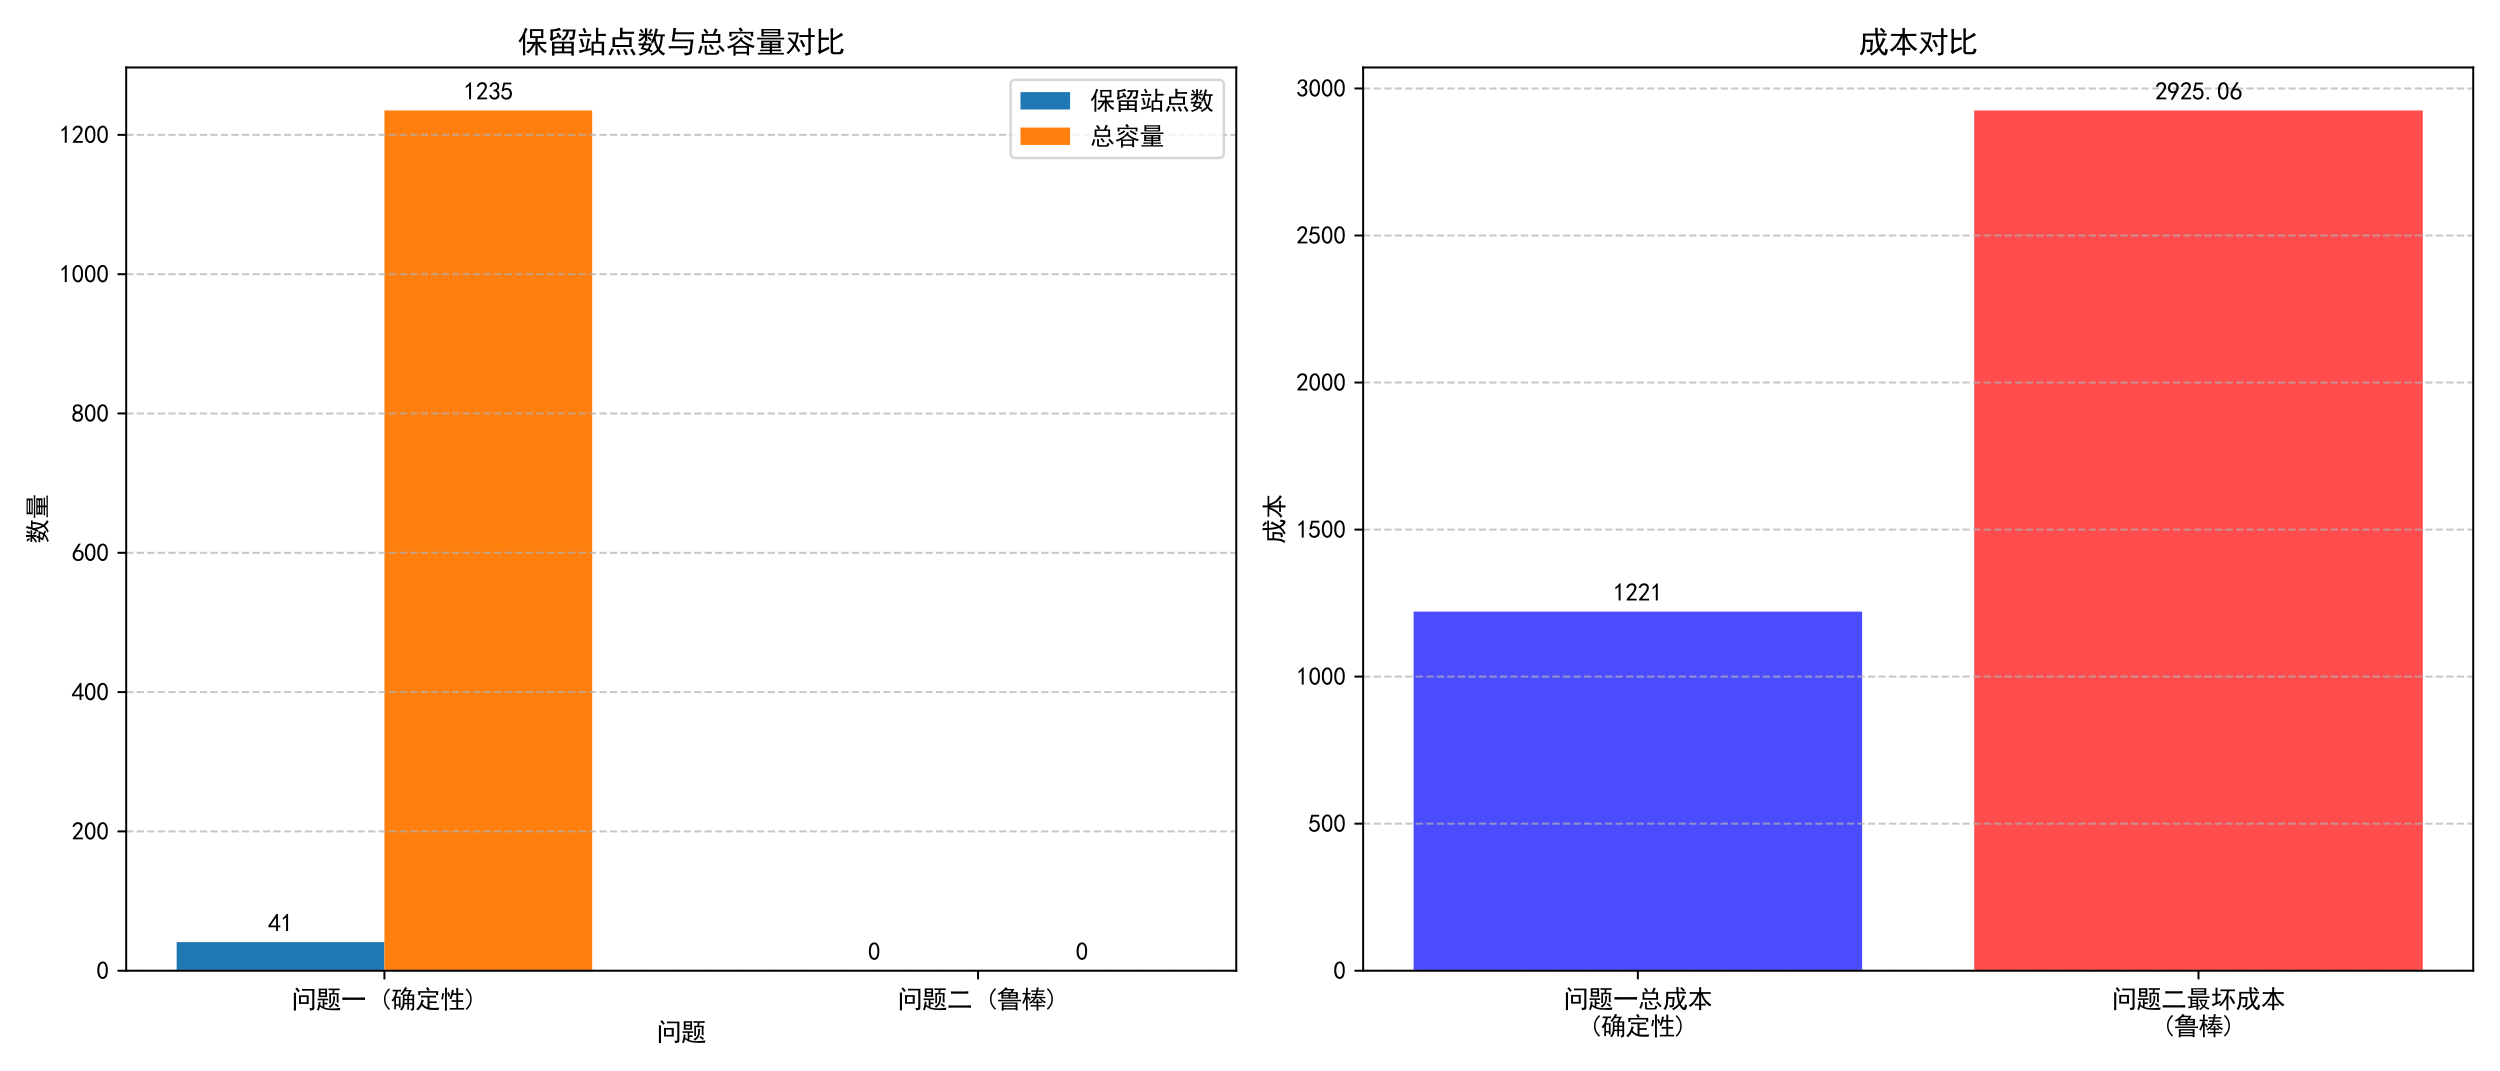 <?xml version="1.0" encoding="utf-8" standalone="no"?>
<!DOCTYPE svg PUBLIC "-//W3C//DTD SVG 1.1//EN"
  "http://www.w3.org/Graphics/SVG/1.1/DTD/svg11.dtd">
<svg xmlns:xlink="http://www.w3.org/1999/xlink" width="1008pt" height="432pt" viewBox="0 0 1008 432" xmlns="http://www.w3.org/2000/svg" version="1.1">
 <defs>
  <style type="text/css">*{stroke-linejoin: round; stroke-linecap: butt}</style>
 </defs>
 <g id="figure_1">
  <g id="patch_1">
   <path d="M 0 432 
L 1008 432 
L 1008 0 
L 0 0 
z
" style="fill: #ffffff"/>
  </g>
  <g id="axes_1">
   <g id="patch_2">
    <path d="M 50.881 391.39 
L 498.465 391.39 
L 498.465 27.206 
L 50.881 27.206 
z
" style="fill: #ffffff"/>
   </g>
   <g id="patch_3">
    <path d="M 71.226 391.39 
L 154.998 391.39 
L 154.998 379.875 
L 71.226 379.875 
z
" clip-path="url(#p7b3b11a659)" style="fill: #1f77b4"/>
   </g>
   <g id="patch_4">
    <path d="M 310.576 391.39 
L 394.348 391.39 
L 394.348 391.39 
L 310.576 391.39 
z
" clip-path="url(#p7b3b11a659)" style="fill: #1f77b4"/>
   </g>
   <g id="patch_5">
    <path d="M 154.998 391.39 
L 238.771 391.39 
L 238.771 44.548 
L 154.998 44.548 
z
" clip-path="url(#p7b3b11a659)" style="fill: #ff7f0e"/>
   </g>
   <g id="patch_6">
    <path d="M 394.348 391.39 
L 478.12 391.39 
L 478.12 391.39 
L 394.348 391.39 
z
" clip-path="url(#p7b3b11a659)" style="fill: #ff7f0e"/>
   </g>
   <g id="matplotlib.axis_1">
    <g id="xtick_1">
     <g id="line2d_1">
      <defs>
       <path id="m35ec75514a" d="M 0 0 
L 0 3.5 
" style="stroke: #000000; stroke-width: 0.8"/>
      </defs>
      <g>
       <use xlink:href="#m35ec75514a" x="154.998" y="391.39" style="stroke: #000000; stroke-width: 0.8"/>
      </g>
     </g>
     <g id="text_1">
      <!-- 问题一 (确定性) -->
      <g transform="translate(117.498 406.476) scale(0.1 -0.1)">
       <defs>
        <path id="SimHei-95ee" d="M 4375 3225 
Q 4350 2675 4350 2100 
Q 4350 1525 4375 1050 
L 1900 1050 
Q 1925 1575 1925 2075 
Q 1925 2575 1900 3225 
L 4375 3225 
z
M 5800 4825 
Q 5775 4350 5775 3850 
L 5775 100 
Q 5775 -375 5500 -462 
Q 5225 -550 4725 -625 
Q 4700 -275 4500 -25 
Q 5025 -25 5125 0 
Q 5225 25 5250 225 
L 5250 4400 
L 3800 4400 
Q 3175 4400 2675 4375 
L 2675 4850 
Q 3175 4825 3775 4825 
L 5800 4825 
z
M 1175 3875 
Q 1150 3450 1150 3175 
L 1150 -600 
L 600 -600 
Q 625 -100 625 325 
L 625 3050 
Q 625 3500 600 3875 
L 1175 3875 
z
M 3850 1475 
L 3850 2800 
L 2400 2800 
L 2400 1475 
L 3850 1475 
z
M 1400 5200 
Q 1700 4800 2125 4325 
Q 1950 4200 1675 4000 
Q 1325 4550 975 4875 
Q 1225 5075 1400 5200 
z
" transform="scale(0.016)"/>
        <path id="SimHei-9898" d="M 2275 2375 
Q 2625 2375 3000 2400 
L 3000 1950 
Q 2650 2000 2050 2000 
L 2050 1350 
Q 2550 1350 2850 1375 
L 2850 925 
Q 2550 950 2050 950 
L 2050 175 
Q 2925 -125 4087 -100 
Q 5250 -75 6100 75 
Q 6000 -200 5975 -525 
Q 5000 -550 4275 -537 
Q 3550 -525 2950 -450 
Q 2350 -375 1887 -187 
Q 1425 0 950 375 
Q 825 -150 625 -650 
Q 400 -475 200 -425 
Q 425 150 500 587 
Q 575 1025 625 1600 
Q 875 1525 1125 1500 
Q 1050 1275 1000 825 
Q 1350 500 1625 375 
L 1625 2000 
Q 725 2000 350 1950 
L 350 2400 
Q 725 2375 1075 2375 
L 2275 2375 
z
M 2750 4925 
Q 2725 4375 2725 3850 
Q 2725 3325 2750 2775 
L 625 2775 
Q 650 3350 650 3875 
Q 650 4400 625 4925 
L 2750 4925 
z
M 5125 4925 
Q 5450 4925 5900 4950 
L 5900 4500 
Q 5450 4525 4625 4525 
L 4525 3775 
L 5650 3775 
Q 5600 3400 5600 2625 
Q 5600 1850 5650 1400 
L 5175 1400 
L 5175 3400 
L 3725 3400 
L 3725 1200 
L 3275 1200 
Q 3300 1700 3300 2550 
Q 3300 3400 3275 3775 
L 4075 3775 
L 4175 4525 
Q 3575 4525 3100 4500 
L 3100 4950 
Q 3575 4925 3925 4925 
L 5125 4925 
z
M 4775 2925 
Q 4725 2575 4712 2262 
Q 4700 1950 4625 1587 
Q 4550 1225 4300 825 
Q 4050 425 3475 25 
Q 3325 275 3075 400 
Q 3575 675 3812 950 
Q 4050 1225 4162 1550 
Q 4275 1875 4275 2225 
Q 4275 2600 4250 3000 
Q 4475 2950 4775 2925 
z
M 2275 3150 
L 2275 3650 
L 1100 3650 
L 1100 3150 
L 2275 3150 
z
M 2275 4050 
L 2275 4525 
L 1100 4525 
L 1100 4050 
L 2275 4050 
z
M 4875 1200 
Q 5425 850 5750 550 
Q 5550 400 5450 200 
Q 5225 425 4600 850 
Q 4775 1000 4875 1200 
z
" transform="scale(0.016)"/>
        <path id="SimHei-4e00" d="M 4875 2675 
Q 5525 2675 6050 2700 
L 6050 2050 
Q 5525 2075 4900 2075 
L 1600 2075 
Q 950 2075 350 2050 
L 350 2700 
Q 950 2675 1600 2675 
L 4875 2675 
z
" transform="scale(0.016)"/>
        <path id="SimHei-20" transform="scale(0.016)"/>
        <path id="SimHei-28" d="M 2975 -200 
L 2700 -475 
Q 2075 125 1762 775 
Q 1450 1425 1450 2250 
Q 1450 3075 1762 3725 
Q 2075 4375 2700 5000 
L 2975 4725 
Q 2400 4175 2112 3587 
Q 1825 3000 1825 2250 
Q 1825 1500 2112 912 
Q 2400 325 2975 -200 
z
" transform="scale(0.016)"/>
        <path id="SimHei-786e" d="M 4975 -200 
Q 5250 -175 5362 -125 
Q 5475 -75 5475 125 
L 5475 975 
L 4625 975 
L 4625 -400 
L 4200 -400 
L 4200 975 
L 3500 975 
Q 3475 625 3325 237 
Q 3175 -150 2800 -600 
Q 2625 -350 2325 -325 
Q 2650 -50 2812 262 
Q 2975 575 3025 1000 
Q 3075 1425 3087 2187 
Q 3100 2950 3075 3425 
L 4250 3425 
Q 4475 3825 4650 4225 
L 3625 4225 
Q 3325 3875 2850 3250 
Q 2650 3425 2425 3500 
Q 2875 3975 3175 4425 
Q 3475 4875 3625 5300 
Q 3900 5175 4200 5100 
Q 4075 5025 3825 4575 
L 5350 4575 
Q 4900 3775 4750 3425 
L 5950 3425 
Q 5925 2975 5925 2450 
L 5925 -50 
Q 5950 -350 5775 -462 
Q 5600 -575 5175 -675 
Q 5150 -425 4975 -200 
z
M 200 1975 
Q 550 2300 850 2837 
Q 1150 3375 1300 4225 
Q 825 4225 525 4200 
L 525 4650 
Q 875 4625 1200 4625 
L 1900 4625 
Q 2325 4625 2625 4650 
L 2625 4200 
Q 2325 4225 1800 4225 
Q 1650 3525 1400 2925 
L 2525 2925 
Q 2500 2500 2500 2125 
L 2500 1075 
Q 2500 650 2525 125 
L 2075 125 
L 2075 600 
L 1350 600 
L 1350 -300 
L 900 -300 
Q 925 225 925 600 
L 925 2100 
Q 800 1900 625 1625 
Q 475 1825 200 1975 
z
M 2075 975 
L 2075 2575 
L 1350 2575 
L 1350 975 
L 2075 975 
z
M 5475 2350 
L 5475 3075 
L 4625 3075 
L 4625 2350 
L 5475 2350 
z
M 5475 1325 
L 5475 2000 
L 4625 2000 
L 4625 1325 
L 5475 1325 
z
M 4200 2350 
L 4200 3075 
L 3500 3075 
L 3500 2350 
L 4200 2350 
z
M 4200 1325 
L 4200 2000 
L 3500 2000 
L 3500 1325 
L 4200 1325 
z
" transform="scale(0.016)"/>
        <path id="SimHei-5b9a" d="M 4200 3125 
Q 4675 3125 5175 3150 
L 5175 2675 
Q 4725 2700 4100 2700 
L 3550 2700 
L 3550 1700 
L 4600 1700 
Q 4875 1700 5375 1725 
L 5375 1250 
Q 4875 1275 4575 1275 
L 3550 1275 
L 3550 100 
Q 4600 -25 6050 125 
Q 5850 -200 5800 -475 
Q 4800 -475 4150 -450 
Q 3500 -425 3050 -300 
Q 2600 -175 2250 75 
Q 1900 325 1600 675 
Q 1200 -50 675 -575 
Q 450 -350 175 -250 
Q 875 300 1200 1050 
Q 1525 1800 1550 2200 
Q 1800 2050 2150 1975 
Q 2075 1875 1987 1662 
Q 1900 1450 1775 1125 
Q 1950 900 2300 612 
Q 2650 325 3050 200 
L 3050 2700 
L 2250 2700 
Q 1825 2700 1400 2675 
L 1400 3150 
Q 1825 3125 2400 3125 
L 4200 3125 
z
M 5750 4275 
Q 5725 3925 5725 3750 
Q 5725 3575 5750 3275 
L 5225 3275 
L 5225 3875 
L 1225 3875 
L 1225 3275 
L 700 3275 
Q 725 3475 725 3725 
Q 725 3975 700 4275 
L 5750 4275 
z
M 2650 5050 
Q 2875 5125 3100 5300 
Q 3375 4975 3600 4550 
Q 3250 4400 3100 4300 
Q 3050 4525 2650 5050 
z
" transform="scale(0.016)"/>
        <path id="SimHei-6027" d="M 3450 4525 
Q 3325 4075 3275 3750 
L 4050 3750 
L 4050 4275 
Q 4050 4700 4025 5100 
L 4550 5100 
Q 4525 4700 4525 4275 
L 4525 3750 
L 5025 3750 
Q 5350 3750 5800 3775 
L 5800 3300 
Q 5350 3325 5025 3325 
L 4525 3325 
L 4525 2000 
L 4975 2000 
Q 5350 2000 5725 2025 
L 5725 1550 
Q 5350 1575 4975 1575 
L 4525 1575 
L 4525 25 
L 5200 25 
Q 5625 25 6025 50 
L 6025 -400 
Q 5625 -375 5200 -375 
L 3275 -375 
Q 2825 -375 2400 -400 
L 2400 50 
Q 2825 25 3250 25 
L 4050 25 
L 4050 1575 
L 3625 1575 
Q 3300 1575 2875 1550 
L 2875 2025 
Q 3200 2000 3625 2000 
L 4050 2000 
L 4050 3325 
L 3175 3325 
Q 3100 2950 2775 2225 
Q 2500 2375 2325 2400 
Q 2675 3125 2775 3650 
Q 2875 4175 2950 4650 
Q 3200 4575 3450 4525 
z
M 1700 5150 
Q 1675 4650 1675 4175 
L 1675 425 
Q 1675 -100 1700 -625 
L 1175 -625 
Q 1200 -100 1200 425 
L 1200 4175 
Q 1200 4700 1175 5150 
L 1700 5150 
z
M 975 3725 
Q 825 2675 700 2150 
Q 450 2200 250 2250 
Q 425 2900 525 3800 
Q 725 3775 975 3725 
z
M 2125 4025 
Q 2325 3625 2525 3000 
Q 2300 2925 2125 2825 
Q 1950 3375 1750 3850 
Q 1950 3950 2125 4025 
z
" transform="scale(0.016)"/>
        <path id="SimHei-29" d="M 1675 2250 
Q 1675 1425 1362 775 
Q 1050 125 425 -475 
L 150 -200 
Q 725 325 1012 912 
Q 1300 1500 1300 2250 
Q 1300 3000 1012 3587 
Q 725 4175 150 4725 
L 425 5000 
Q 1050 4375 1362 3725 
Q 1675 3075 1675 2250 
z
" transform="scale(0.016)"/>
       </defs>
       <use xlink:href="#SimHei-95ee"/>
       <use xlink:href="#SimHei-9898" transform="translate(100 0)"/>
       <use xlink:href="#SimHei-4e00" transform="translate(200 0)"/>
       <use xlink:href="#SimHei-20" transform="translate(300 0)"/>
       <use xlink:href="#SimHei-28" transform="translate(350 0)"/>
       <use xlink:href="#SimHei-786e" transform="translate(400 0)"/>
       <use xlink:href="#SimHei-5b9a" transform="translate(500 0)"/>
       <use xlink:href="#SimHei-6027" transform="translate(600 0)"/>
       <use xlink:href="#SimHei-29" transform="translate(700 0)"/>
      </g>
     </g>
    </g>
    <g id="xtick_2">
     <g id="line2d_2">
      <g>
       <use xlink:href="#m35ec75514a" x="394.348" y="391.39" style="stroke: #000000; stroke-width: 0.8"/>
      </g>
     </g>
     <g id="text_2">
      <!-- 问题二 (鲁棒) -->
      <g transform="translate(361.848 406.398) scale(0.1 -0.1)">
       <defs>
        <path id="SimHei-4e8c" d="M 5050 625 
Q 5650 625 6025 675 
L 6025 50 
Q 5625 75 5050 75 
L 1425 75 
Q 775 75 350 50 
L 350 650 
Q 800 625 1400 625 
L 5050 625 
z
M 4350 4150 
Q 4900 4175 5350 4200 
L 5350 3575 
Q 4900 3600 4375 3600 
L 2050 3600 
Q 1450 3600 1000 3575 
L 1000 4175 
Q 1450 4150 2025 4150 
L 4350 4150 
z
" transform="scale(0.016)"/>
        <path id="SimHei-9c81" d="M 2800 4950 
Q 2625 4850 2475 4775 
L 4500 4775 
L 4000 3975 
L 5350 3975 
Q 5325 3600 5325 3125 
Q 5325 2675 5350 2350 
L 1175 2350 
Q 1200 2800 1200 3100 
L 1200 3675 
Q 825 3400 550 3250 
Q 475 3400 250 3575 
Q 800 3850 1375 4325 
Q 1950 4800 2325 5275 
Q 2475 5100 2800 4950 
z
M 5275 1400 
Q 5250 1075 5250 750 
L 5250 175 
Q 5250 -125 5275 -625 
L 4800 -625 
L 4800 -400 
L 1750 -400 
L 1750 -650 
L 1250 -650 
Q 1300 -175 1300 175 
L 1300 750 
Q 1300 1100 1275 1400 
L 5275 1400 
z
M 5325 2025 
Q 5675 2025 6150 2075 
L 6150 1650 
Q 5675 1675 5350 1675 
L 1275 1675 
Q 850 1675 375 1650 
L 375 2075 
Q 850 2025 1275 2025 
L 5325 2025 
z
M 4800 -50 
L 4800 325 
L 1750 325 
L 1750 -50 
L 4800 -50 
z
M 4800 675 
L 4800 1050 
L 1750 1050 
L 1750 675 
L 4800 675 
z
M 2150 4425 
Q 1925 4225 1600 3975 
L 3500 3975 
Q 3675 4225 3800 4425 
L 2150 4425 
z
M 4850 3300 
L 4850 3625 
L 3450 3625 
L 3450 3300 
L 4850 3300 
z
M 3000 3300 
L 3000 3625 
L 1675 3625 
L 1675 3300 
L 3000 3300 
z
M 4850 2675 
L 4850 2975 
L 3450 2975 
L 3450 2675 
L 4850 2675 
z
M 3000 2675 
L 3000 2975 
L 1675 2975 
L 1675 2675 
L 3000 2675 
z
" transform="scale(0.016)"/>
        <path id="SimHei-68d2" d="M 3775 4425 
Q 3875 5050 3850 5200 
L 4400 5125 
Q 4375 5050 4350 5000 
Q 4325 4950 4200 4425 
L 5100 4425 
Q 5325 4425 5750 4450 
L 5750 4050 
Q 5425 4075 5050 4075 
L 4150 4075 
Q 4100 3900 4025 3575 
L 4850 3575 
Q 5275 3575 5500 3600 
L 5500 3200 
Q 5225 3225 4800 3225 
L 3950 3225 
Q 3900 3075 3775 2775 
L 5100 2775 
Q 5675 2775 6000 2800 
L 6000 2425 
Q 5600 2450 5100 2450 
L 4925 2450 
Q 5125 2125 5550 1862 
Q 5975 1600 6200 1550 
Q 5950 1300 5875 1175 
Q 5375 1425 5012 1787 
Q 4650 2150 4500 2450 
L 3675 2450 
Q 3550 2250 3387 2037 
Q 3225 1825 3000 1600 
Q 3350 1575 3575 1575 
L 3825 1575 
Q 3825 1850 3800 2150 
L 4275 2150 
Q 4250 1825 4250 1575 
L 4475 1575 
Q 4700 1575 5175 1600 
L 5175 1200 
Q 4650 1225 4450 1225 
L 4250 1225 
L 4250 700 
L 5025 700 
Q 5500 700 5850 725 
L 5850 325 
Q 5425 350 5025 350 
L 4250 350 
L 4250 175 
Q 4250 -275 4275 -650 
L 3800 -650 
Q 3825 -275 3825 175 
L 3825 350 
L 3225 350 
Q 2750 350 2325 325 
L 2325 725 
Q 2625 700 3200 700 
L 3825 700 
L 3825 1225 
L 3600 1225 
Q 3400 1225 2975 1200 
L 2975 1575 
Q 2775 1400 2250 1050 
Q 2125 1200 1900 1400 
Q 2250 1525 2600 1800 
Q 2950 2075 3200 2450 
L 3025 2450 
Q 2750 2450 2375 2425 
L 2375 2800 
Q 2650 2775 3125 2775 
L 3350 2775 
Q 3475 3050 3525 3225 
L 3275 3225 
Q 3050 3225 2700 3200 
L 2700 3600 
Q 3000 3575 3250 3575 
L 3600 3575 
Q 3675 3875 3700 4075 
L 3275 4075 
Q 2825 4075 2500 4050 
L 2500 4450 
Q 2725 4425 3200 4425 
L 3775 4425 
z
M 1575 375 
Q 1575 -25 1600 -625 
L 1125 -625 
Q 1150 -125 1150 375 
L 1150 2325 
Q 950 1775 500 950 
Q 375 1150 175 1275 
Q 500 1825 725 2387 
Q 950 2950 1050 3425 
Q 625 3425 275 3400 
L 275 3800 
Q 625 3775 1150 3775 
L 1150 4500 
Q 1150 4850 1125 5100 
L 1600 5100 
Q 1575 4825 1575 4500 
L 1575 3775 
Q 1925 3775 2325 3800 
L 2325 3400 
Q 1900 3425 1575 3425 
L 1575 2600 
Q 1700 2675 1875 2850 
Q 2150 2475 2375 2075 
Q 2250 2000 2000 1800 
Q 1825 2175 1575 2525 
L 1575 375 
z
" transform="scale(0.016)"/>
       </defs>
       <use xlink:href="#SimHei-95ee"/>
       <use xlink:href="#SimHei-9898" transform="translate(100 0)"/>
       <use xlink:href="#SimHei-4e8c" transform="translate(200 0)"/>
       <use xlink:href="#SimHei-20" transform="translate(300 0)"/>
       <use xlink:href="#SimHei-28" transform="translate(350 0)"/>
       <use xlink:href="#SimHei-9c81" transform="translate(400 0)"/>
       <use xlink:href="#SimHei-68d2" transform="translate(500 0)"/>
       <use xlink:href="#SimHei-29" transform="translate(600 0)"/>
      </g>
     </g>
    </g>
    <g id="text_3">
     <!-- 问题 -->
     <g transform="translate(264.673 419.617) scale(0.1 -0.1)">
      <use xlink:href="#SimHei-95ee"/>
      <use xlink:href="#SimHei-9898" transform="translate(100 0)"/>
     </g>
    </g>
   </g>
   <g id="matplotlib.axis_2">
    <g id="ytick_1">
     <g id="line2d_3">
      <path d="M 50.881 391.39 
L 498.465 391.39 
" clip-path="url(#p7b3b11a659)" style="fill: none; stroke-dasharray: 2.96,1.28; stroke-dashoffset: 0; stroke: #b0b0b0; stroke-opacity: 0.7; stroke-width: 0.8"/>
     </g>
     <g id="line2d_4">
      <defs>
       <path id="med4b61aa75" d="M 0 0 
L -3.5 0 
" style="stroke: #000000; stroke-width: 0.8"/>
      </defs>
      <g>
       <use xlink:href="#med4b61aa75" x="50.881" y="391.39" style="stroke: #000000; stroke-width: 0.8"/>
      </g>
     </g>
     <g id="text_4">
      <!-- 0 -->
      <g transform="translate(38.881 394.827) scale(0.1 -0.1)">
       <defs>
        <path id="SimHei-30" d="M 225 2537 
Q 250 3200 412 3587 
Q 575 3975 875 4225 
Q 1175 4475 1612 4475 
Q 2050 4475 2375 4112 
Q 2700 3750 2800 3200 
Q 2900 2650 2862 1937 
Q 2825 1225 2612 775 
Q 2400 325 1975 150 
Q 1550 -25 1125 187 
Q 700 400 525 750 
Q 350 1100 275 1487 
Q 200 1875 225 2537 
z
M 750 2687 
Q 675 2000 800 1462 
Q 925 925 1212 700 
Q 1500 475 1800 612 
Q 2100 750 2237 1162 
Q 2375 1575 2375 2062 
Q 2375 2550 2337 2950 
Q 2300 3350 2112 3675 
Q 1925 4000 1612 4012 
Q 1300 4025 1062 3700 
Q 825 3375 750 2687 
z
" transform="scale(0.016)"/>
       </defs>
       <use xlink:href="#SimHei-30"/>
      </g>
     </g>
    </g>
    <g id="ytick_2">
     <g id="line2d_5">
      <path d="M 50.881 335.221 
L 498.465 335.221 
" clip-path="url(#p7b3b11a659)" style="fill: none; stroke-dasharray: 2.96,1.28; stroke-dashoffset: 0; stroke: #b0b0b0; stroke-opacity: 0.7; stroke-width: 0.8"/>
     </g>
     <g id="line2d_6">
      <g>
       <use xlink:href="#med4b61aa75" x="50.881" y="335.221" style="stroke: #000000; stroke-width: 0.8"/>
      </g>
     </g>
     <g id="text_5">
      <!-- 200 -->
      <g transform="translate(28.881 338.659) scale(0.1 -0.1)">
       <defs>
        <path id="SimHei-32" d="M 300 250 
Q 325 625 650 925 
Q 975 1225 1475 1862 
Q 1975 2500 2125 2850 
Q 2275 3200 2237 3450 
Q 2200 3700 2000 3862 
Q 1800 4025 1537 4000 
Q 1275 3975 1037 3800 
Q 800 3625 675 3275 
L 200 3350 
Q 400 3925 712 4187 
Q 1025 4450 1450 4475 
Q 1700 4500 1900 4462 
Q 2100 4425 2312 4287 
Q 2525 4150 2662 3875 
Q 2800 3600 2762 3212 
Q 2725 2825 2375 2287 
Q 2025 1750 1025 600 
L 2825 600 
L 2825 150 
L 300 150 
L 300 250 
z
" transform="scale(0.016)"/>
       </defs>
       <use xlink:href="#SimHei-32"/>
       <use xlink:href="#SimHei-30" transform="translate(50 0)"/>
       <use xlink:href="#SimHei-30" transform="translate(100 0)"/>
      </g>
     </g>
    </g>
    <g id="ytick_3">
     <g id="line2d_7">
      <path d="M 50.881 279.053 
L 498.465 279.053 
" clip-path="url(#p7b3b11a659)" style="fill: none; stroke-dasharray: 2.96,1.28; stroke-dashoffset: 0; stroke: #b0b0b0; stroke-opacity: 0.7; stroke-width: 0.8"/>
     </g>
     <g id="line2d_8">
      <g>
       <use xlink:href="#med4b61aa75" x="50.881" y="279.053" style="stroke: #000000; stroke-width: 0.8"/>
      </g>
     </g>
     <g id="text_6">
      <!-- 400 -->
      <g transform="translate(28.881 282.49) scale(0.1 -0.1)">
       <defs>
        <path id="SimHei-34" d="M 2000 1100 
L 75 1100 
L 75 1525 
L 2100 4450 
L 2475 4450 
L 2475 1525 
L 3075 1525 
L 3075 1100 
L 2475 1100 
L 2475 150 
L 2000 150 
L 2000 1100 
z
M 2000 1525 
L 2000 3500 
L 600 1525 
L 2000 1525 
z
" transform="scale(0.016)"/>
       </defs>
       <use xlink:href="#SimHei-34"/>
       <use xlink:href="#SimHei-30" transform="translate(50 0)"/>
       <use xlink:href="#SimHei-30" transform="translate(100 0)"/>
      </g>
     </g>
    </g>
    <g id="ytick_4">
     <g id="line2d_9">
      <path d="M 50.881 222.884 
L 498.465 222.884 
" clip-path="url(#p7b3b11a659)" style="fill: none; stroke-dasharray: 2.96,1.28; stroke-dashoffset: 0; stroke: #b0b0b0; stroke-opacity: 0.7; stroke-width: 0.8"/>
     </g>
     <g id="line2d_10">
      <g>
       <use xlink:href="#med4b61aa75" x="50.881" y="222.884" style="stroke: #000000; stroke-width: 0.8"/>
      </g>
     </g>
     <g id="text_7">
      <!-- 600 -->
      <g transform="translate(28.881 226.321) scale(0.1 -0.1)">
       <defs>
        <path id="SimHei-36" d="M 250 1612 
Q 275 1975 387 2225 
Q 500 2475 725 2850 
L 1750 4450 
L 2325 4450 
L 1275 2800 
Q 1950 2975 2350 2750 
Q 2750 2525 2887 2237 
Q 3025 1950 3037 1612 
Q 3050 1275 2937 950 
Q 2825 625 2537 362 
Q 2250 100 1737 75 
Q 1225 50 862 262 
Q 500 475 362 862 
Q 225 1250 250 1612 
z
M 1025 787 
Q 1250 550 1625 525 
Q 2000 500 2250 775 
Q 2500 1050 2500 1575 
Q 2500 2100 2187 2300 
Q 1875 2500 1487 2450 
Q 1100 2400 925 2075 
Q 750 1750 775 1387 
Q 800 1025 1025 787 
z
" transform="scale(0.016)"/>
       </defs>
       <use xlink:href="#SimHei-36"/>
       <use xlink:href="#SimHei-30" transform="translate(50 0)"/>
       <use xlink:href="#SimHei-30" transform="translate(100 0)"/>
      </g>
     </g>
    </g>
    <g id="ytick_5">
     <g id="line2d_11">
      <path d="M 50.881 166.715 
L 498.465 166.715 
" clip-path="url(#p7b3b11a659)" style="fill: none; stroke-dasharray: 2.96,1.28; stroke-dashoffset: 0; stroke: #b0b0b0; stroke-opacity: 0.7; stroke-width: 0.8"/>
     </g>
     <g id="line2d_12">
      <g>
       <use xlink:href="#med4b61aa75" x="50.881" y="166.715" style="stroke: #000000; stroke-width: 0.8"/>
      </g>
     </g>
     <g id="text_8">
      <!-- 800 -->
      <g transform="translate(28.881 170.153) scale(0.1 -0.1)">
       <defs>
        <path id="SimHei-38" d="M 175 1375 
Q 175 1675 325 1962 
Q 475 2250 825 2425 
Q 525 2600 425 2812 
Q 325 3025 312 3300 
Q 300 3575 387 3775 
Q 475 3975 650 4150 
Q 825 4325 1037 4387 
Q 1250 4450 1500 4450 
Q 1750 4450 1950 4400 
Q 2150 4350 2375 4187 
Q 2600 4025 2700 3725 
Q 2800 3425 2687 3025 
Q 2575 2625 2100 2400 
Q 2525 2275 2700 2012 
Q 2875 1750 2875 1375 
Q 2875 1000 2762 775 
Q 2650 550 2512 400 
Q 2375 250 2137 162 
Q 1900 75 1537 75 
Q 1175 75 912 162 
Q 650 250 475 425 
Q 300 600 237 837 
Q 175 1075 175 1375 
z
M 687 1400 
Q 675 1100 787 875 
Q 900 650 1200 587 
Q 1500 525 1825 600 
Q 2150 675 2275 950 
Q 2400 1225 2362 1500 
Q 2325 1775 2050 1962 
Q 1775 2150 1450 2125 
Q 1125 2100 912 1900 
Q 700 1700 687 1400 
z
M 775 3350 
Q 775 3100 950 2875 
Q 1125 2650 1500 2650 
Q 1875 2650 2062 2875 
Q 2250 3100 2237 3412 
Q 2225 3725 2012 3875 
Q 1800 4025 1437 4000 
Q 1075 3975 925 3787 
Q 775 3600 775 3350 
z
" transform="scale(0.016)"/>
       </defs>
       <use xlink:href="#SimHei-38"/>
       <use xlink:href="#SimHei-30" transform="translate(50 0)"/>
       <use xlink:href="#SimHei-30" transform="translate(100 0)"/>
      </g>
     </g>
    </g>
    <g id="ytick_6">
     <g id="line2d_13">
      <path d="M 50.881 110.547 
L 498.465 110.547 
" clip-path="url(#p7b3b11a659)" style="fill: none; stroke-dasharray: 2.96,1.28; stroke-dashoffset: 0; stroke: #b0b0b0; stroke-opacity: 0.7; stroke-width: 0.8"/>
     </g>
     <g id="line2d_14">
      <g>
       <use xlink:href="#med4b61aa75" x="50.881" y="110.547" style="stroke: #000000; stroke-width: 0.8"/>
      </g>
     </g>
     <g id="text_9">
      <!-- 1000 -->
      <g transform="translate(23.881 113.984) scale(0.1 -0.1)">
       <defs>
        <path id="SimHei-31" d="M 1400 3600 
Q 1075 3275 575 2975 
L 575 3450 
Q 1200 3875 1600 4450 
L 1900 4450 
L 1900 150 
L 1400 150 
L 1400 3600 
z
" transform="scale(0.016)"/>
       </defs>
       <use xlink:href="#SimHei-31"/>
       <use xlink:href="#SimHei-30" transform="translate(50 0)"/>
       <use xlink:href="#SimHei-30" transform="translate(100 0)"/>
       <use xlink:href="#SimHei-30" transform="translate(150 0)"/>
      </g>
     </g>
    </g>
    <g id="ytick_7">
     <g id="line2d_15">
      <path d="M 50.881 54.378 
L 498.465 54.378 
" clip-path="url(#p7b3b11a659)" style="fill: none; stroke-dasharray: 2.96,1.28; stroke-dashoffset: 0; stroke: #b0b0b0; stroke-opacity: 0.7; stroke-width: 0.8"/>
     </g>
     <g id="line2d_16">
      <g>
       <use xlink:href="#med4b61aa75" x="50.881" y="54.378" style="stroke: #000000; stroke-width: 0.8"/>
      </g>
     </g>
     <g id="text_10">
      <!-- 1200 -->
      <g transform="translate(23.881 57.815) scale(0.1 -0.1)">
       <use xlink:href="#SimHei-31"/>
       <use xlink:href="#SimHei-32" transform="translate(50 0)"/>
       <use xlink:href="#SimHei-30" transform="translate(100 0)"/>
       <use xlink:href="#SimHei-30" transform="translate(150 0)"/>
      </g>
     </g>
    </g>
    <g id="text_11">
     <!-- 数量 -->
     <g transform="translate(18.631 219.298) rotate(-90) scale(0.1 -0.1)">
      <defs>
       <path id="SimHei-6570" d="M 4525 4925 
Q 4475 4800 4400 4587 
Q 4325 4375 4175 3825 
L 5325 3825 
Q 5575 3825 5925 3850 
L 5925 3400 
Q 5650 3425 5500 3425 
Q 5500 3025 5362 2162 
Q 5225 1300 4875 675 
Q 5125 375 5437 137 
Q 5750 -100 6025 -200 
Q 5725 -425 5625 -625 
Q 5325 -450 5075 -225 
Q 4825 0 4575 325 
Q 4300 25 3987 -187 
Q 3675 -400 3200 -650 
Q 3075 -425 2850 -300 
Q 3225 -150 3650 125 
Q 4075 400 4300 675 
Q 4125 1025 3962 1425 
Q 3800 1825 3675 2475 
Q 3600 2275 3425 1950 
Q 3250 2050 3000 2150 
Q 3400 2850 3650 3675 
Q 3900 4500 3975 5100 
Q 4275 4975 4525 4925 
z
M 2100 2250 
Q 2000 2150 1875 1925 
L 3250 1925 
Q 3100 1300 2725 675 
Q 3125 525 3350 400 
Q 3225 225 3125 25 
Q 2900 175 2450 325 
Q 1950 -225 725 -650 
Q 600 -375 400 -275 
Q 1575 0 2000 475 
Q 1300 650 850 775 
Q 1000 1000 1250 1525 
Q 1000 1525 425 1500 
L 425 1950 
Q 900 1925 1400 1925 
Q 1500 2150 1550 2425 
Q 1825 2325 2100 2250 
z
M 1775 3950 
Q 1775 4550 1750 5100 
L 2250 5100 
Q 2225 4575 2225 3950 
Q 3075 3950 3425 3975 
L 3425 3525 
Q 3075 3550 2225 3550 
Q 2225 2825 2250 2425 
L 1750 2425 
Q 1775 2775 1775 3300 
Q 1650 3100 1300 2787 
Q 950 2475 650 2300 
Q 525 2525 275 2625 
Q 500 2700 875 2975 
Q 1250 3250 1450 3550 
Q 950 3550 500 3525 
L 500 3975 
Q 925 3950 1775 3950 
z
M 3975 3175 
Q 4200 1700 4600 1125 
Q 4850 1700 4937 2287 
Q 5025 2875 5050 3425 
L 4075 3425 
L 3975 3175 
z
M 1450 1000 
Q 1750 925 2275 800 
Q 2475 1050 2650 1525 
L 1725 1525 
Q 1600 1275 1450 1000 
z
M 3325 4825 
Q 3200 4625 3125 4450 
Q 3050 4275 2925 4025 
Q 2725 4125 2525 4175 
Q 2725 4500 2900 5000 
Q 3150 4875 3325 4825 
z
M 2575 3375 
Q 2900 3050 3200 2725 
Q 3050 2600 2875 2425 
Q 2525 2850 2300 3100 
Q 2450 3225 2575 3375 
z
M 925 5000 
Q 1275 4650 1500 4300 
L 1125 4075 
Q 950 4425 600 4725 
Q 825 4875 925 5000 
z
" transform="scale(0.016)"/>
       <path id="SimHei-91cf" d="M 5250 2500 
Q 5225 2200 5225 1700 
Q 5225 1225 5250 950 
L 3425 950 
L 3425 625 
L 4575 625 
Q 5000 625 5375 650 
L 5375 275 
Q 5025 300 4575 300 
L 3425 300 
L 3425 -75 
L 5125 -75 
Q 5525 -75 5925 -50 
L 5925 -425 
Q 5525 -400 5125 -400 
L 1275 -400 
Q 900 -400 475 -425 
L 475 -50 
Q 925 -50 1275 -75 
L 2975 -75 
L 2975 300 
L 1725 300 
Q 1350 300 975 250 
L 975 650 
Q 1375 625 1725 625 
L 2975 625 
L 2975 950 
L 1150 950 
Q 1175 1375 1175 1775 
Q 1175 2175 1150 2500 
L 5250 2500 
z
M 5200 4950 
Q 5175 4575 5175 4250 
Q 5175 3925 5200 3400 
L 1200 3400 
Q 1225 3925 1225 4250 
Q 1225 4575 1200 4950 
L 5200 4950 
z
M 4900 3100 
Q 5500 3125 6000 3150 
L 6000 2750 
Q 5500 2775 4925 2775 
L 1650 2775 
Q 975 2775 325 2750 
L 325 3150 
Q 975 3125 1650 3100 
L 4900 3100 
z
M 4725 3700 
L 4725 4025 
L 1675 4025 
L 1675 3700 
L 4725 3700 
z
M 4725 4350 
L 4725 4650 
L 1675 4650 
L 1675 4350 
L 4725 4350 
z
M 4750 1875 
L 4750 2175 
L 3425 2175 
L 3425 1875 
L 4750 1875 
z
M 2975 1875 
L 2975 2175 
L 1650 2175 
L 1650 1875 
L 2975 1875 
z
M 2975 1275 
L 2975 1550 
L 1650 1550 
L 1650 1275 
L 2975 1275 
z
M 4750 1275 
L 4750 1550 
L 3425 1550 
L 3425 1275 
L 4750 1275 
z
" transform="scale(0.016)"/>
      </defs>
      <use xlink:href="#SimHei-6570"/>
      <use xlink:href="#SimHei-91cf" transform="translate(100 0)"/>
     </g>
    </g>
   </g>
   <g id="patch_7">
    <path d="M 50.881 391.39 
L 50.881 27.206 
" style="fill: none; stroke: #000000; stroke-width: 0.8; stroke-linejoin: miter; stroke-linecap: square"/>
   </g>
   <g id="patch_8">
    <path d="M 498.465 391.39 
L 498.465 27.206 
" style="fill: none; stroke: #000000; stroke-width: 0.8; stroke-linejoin: miter; stroke-linecap: square"/>
   </g>
   <g id="patch_9">
    <path d="M 50.881 391.39 
L 498.465 391.39 
" style="fill: none; stroke: #000000; stroke-width: 0.8; stroke-linejoin: miter; stroke-linecap: square"/>
   </g>
   <g id="patch_10">
    <path d="M 50.881 27.206 
L 498.465 27.206 
" style="fill: none; stroke: #000000; stroke-width: 0.8; stroke-linejoin: miter; stroke-linecap: square"/>
   </g>
   <g id="text_12">
    <!-- 41 -->
    <g transform="translate(108.112 375.625) scale(0.1 -0.1)">
     <use xlink:href="#SimHei-34"/>
     <use xlink:href="#SimHei-31" transform="translate(50 0)"/>
    </g>
   </g>
   <g id="text_13">
    <!-- 0 -->
    <g transform="translate(349.962 387.14) scale(0.1 -0.1)">
     <use xlink:href="#SimHei-30"/>
    </g>
   </g>
   <g id="text_14">
    <!-- 1235 -->
    <g transform="translate(186.885 40.298) scale(0.1 -0.1)">
     <defs>
      <path id="SimHei-33" d="M 250 1225 
L 700 1300 
Q 800 975 1025 762 
Q 1250 550 1587 562 
Q 1925 575 2125 837 
Q 2325 1100 2300 1437 
Q 2275 1775 2037 1962 
Q 1800 2150 1275 2225 
L 1275 2550 
Q 1800 2600 2037 2825 
Q 2275 3050 2250 3412 
Q 2225 3775 1925 3937 
Q 1625 4100 1287 3975 
Q 950 3850 750 3275 
L 300 3350 
Q 450 3800 712 4100 
Q 975 4400 1425 4450 
Q 1875 4500 2212 4337 
Q 2550 4175 2687 3837 
Q 2825 3500 2725 3100 
Q 2625 2700 2150 2400 
Q 2500 2250 2687 1950 
Q 2875 1650 2812 1162 
Q 2750 675 2375 375 
Q 2000 75 1525 87 
Q 1050 100 700 387 
Q 350 675 250 1225 
z
" transform="scale(0.016)"/>
      <path id="SimHei-35" d="M 550 1325 
Q 725 650 1150 575 
Q 1575 500 1837 662 
Q 2100 825 2212 1087 
Q 2325 1350 2312 1675 
Q 2300 2000 2137 2225 
Q 1975 2450 1725 2525 
Q 1475 2600 1162 2525 
Q 850 2450 650 2175 
L 225 2225 
Q 275 2375 700 4375 
L 2675 4375 
L 2675 3925 
L 1075 3925 
Q 950 3250 825 2850 
Q 1200 3025 1525 3012 
Q 1850 3000 2150 2862 
Q 2450 2725 2587 2487 
Q 2725 2250 2787 2012 
Q 2850 1775 2837 1500 
Q 2825 1225 2725 937 
Q 2625 650 2425 462 
Q 2225 275 1937 162 
Q 1650 50 1275 75 
Q 900 100 562 350 
Q 225 600 100 1200 
L 550 1325 
z
" transform="scale(0.016)"/>
     </defs>
     <use xlink:href="#SimHei-31"/>
     <use xlink:href="#SimHei-32" transform="translate(50 0)"/>
     <use xlink:href="#SimHei-33" transform="translate(100 0)"/>
     <use xlink:href="#SimHei-35" transform="translate(150 0)"/>
    </g>
   </g>
   <g id="text_15">
    <!-- 0 -->
    <g transform="translate(433.734 387.14) scale(0.1 -0.1)">
     <use xlink:href="#SimHei-30"/>
    </g>
   </g>
   <g id="text_16">
    <!-- 保留站点数与总容量对比 -->
    <g transform="translate(208.673 21.206) scale(0.12 -0.12)">
     <defs>
      <path id="SimHei-4fdd" d="M 5425 4925 
Q 5400 4550 5400 3950 
Q 5400 3375 5425 3050 
L 4225 3050 
L 4225 2250 
L 4975 2250 
Q 5650 2250 6025 2275 
L 6025 1800 
Q 5600 1825 5025 1825 
L 4600 1825 
Q 4825 1325 5225 937 
Q 5625 550 6175 350 
Q 5975 175 5800 -125 
Q 5200 200 4812 700 
Q 4425 1200 4225 1700 
L 4225 325 
Q 4225 -250 4250 -575 
L 3725 -575 
Q 3750 -225 3750 275 
L 3750 1800 
Q 3150 600 2225 -175 
Q 2075 50 1775 175 
Q 2650 650 3225 1825 
L 2875 1825 
Q 2350 1825 2000 1800 
L 2000 2275 
Q 2350 2250 2825 2250 
L 3750 2250 
L 3750 3050 
L 2600 3050 
Q 2625 3400 2625 4000 
Q 2625 4625 2600 4925 
L 5425 4925 
z
M 2125 4975 
Q 2000 4800 1850 4475 
Q 1700 4150 1600 3875 
L 1600 650 
Q 1600 -150 1625 -575 
L 1125 -575 
Q 1150 -175 1150 625 
L 1150 3000 
Q 800 2400 525 2050 
Q 400 2275 200 2425 
Q 725 3050 1087 3837 
Q 1450 4625 1575 5225 
Q 1775 5075 2125 4975 
z
M 4950 3450 
L 4950 4525 
L 3075 4525 
L 3075 3450 
L 4950 3450 
z
" transform="scale(0.016)"/>
      <path id="SimHei-7559" d="M 5575 2300 
Q 5550 1900 5550 1275 
L 5550 375 
Q 5550 -50 5575 -650 
L 5050 -650 
L 5050 -150 
L 1500 -150 
L 1500 -650 
L 975 -650 
Q 1000 100 1000 450 
L 1000 1275 
Q 1000 1925 975 2300 
L 5575 2300 
z
M 3350 2475 
Q 3250 2650 2900 2850 
Q 3325 3050 3625 3400 
Q 3925 3750 4025 4450 
Q 3675 4450 3225 4400 
L 3225 4875 
Q 3675 4850 4050 4850 
L 5950 4850 
Q 5875 4425 5825 3912 
Q 5775 3400 5725 3125 
Q 5675 2850 5462 2775 
Q 5250 2700 4775 2600 
Q 4675 2950 4525 3200 
Q 4900 3200 5075 3225 
Q 5250 3250 5287 3400 
Q 5325 3550 5375 4450 
L 4525 4450 
Q 4425 3675 4112 3250 
Q 3800 2825 3350 2475 
z
M 2200 3575 
Q 2050 3800 1875 3975 
Q 2125 4100 2275 4250 
Q 2650 3750 3000 3250 
Q 2800 3100 2575 2950 
Q 2500 3100 2400 3250 
Q 2000 3075 1587 2862 
Q 1175 2650 800 2425 
Q 675 2650 500 2850 
Q 675 3000 675 3425 
L 675 4125 
Q 675 4550 650 4850 
Q 1075 4850 1575 4925 
Q 2075 5000 2550 5225 
Q 2650 4975 2950 4700 
Q 2775 4700 2287 4600 
Q 1800 4500 1175 4450 
L 1175 3125 
Q 1600 3300 2200 3575 
z
M 3075 250 
L 3075 875 
L 1500 875 
L 1500 250 
L 3075 250 
z
M 3075 1275 
L 3075 1900 
L 1500 1900 
L 1500 1275 
L 3075 1275 
z
M 5050 1275 
L 5050 1900 
L 3550 1900 
L 3550 1275 
L 5050 1275 
z
M 5050 250 
L 5050 875 
L 3550 875 
L 3550 250 
L 5050 250 
z
" transform="scale(0.016)"/>
      <path id="SimHei-7ad9" d="M 4450 3925 
L 5175 3925 
Q 5575 3925 6050 3950 
L 6050 3475 
Q 5575 3500 5175 3500 
L 4450 3500 
L 4450 2275 
L 5700 2275 
Q 5675 1900 5675 1575 
L 5675 350 
Q 5675 -100 5700 -575 
L 5175 -575 
L 5175 -50 
L 3500 -50 
L 3500 -600 
L 3025 -600 
Q 3025 -150 3050 200 
L 3050 1525 
Q 3025 1850 3025 2275 
L 3975 2275 
L 3975 4550 
Q 3975 4775 3950 5225 
L 4475 5225 
Q 4450 4750 4450 4600 
L 4450 3925 
z
M 5175 350 
L 5175 1875 
L 3500 1875 
L 3500 350 
L 5175 350 
z
M 2725 2875 
Q 2575 2500 2450 1912 
Q 2325 1325 2200 775 
Q 2675 875 2875 925 
Q 2875 725 2925 525 
Q 2150 350 1587 212 
Q 1025 75 550 -100 
Q 500 150 325 450 
Q 1400 600 1750 700 
Q 1850 1025 1987 1662 
Q 2125 2300 2175 3025 
Q 2450 2925 2725 2875 
z
M 1900 3875 
Q 2250 3875 2950 3900 
L 2950 3425 
Q 2250 3450 1900 3450 
L 1400 3450 
Q 1000 3450 375 3425 
L 375 3900 
Q 1000 3875 1400 3875 
L 1900 3875 
z
M 1075 2950 
Q 1475 1650 1550 1250 
Q 1300 1175 1075 1125 
Q 975 1725 600 2800 
Q 800 2875 1075 2950 
z
M 1525 4050 
Q 1425 4475 1125 5000 
Q 1325 5075 1550 5200 
Q 1775 4875 2000 4225 
Q 1800 4125 1525 4050 
z
" transform="scale(0.016)"/>
      <path id="SimHei-70b9" d="M 3325 5200 
Q 3300 4925 3300 4375 
L 4900 4375 
Q 5275 4375 5725 4400 
L 5725 3925 
Q 5300 3950 4900 3950 
L 3300 3950 
L 3300 3225 
L 5225 3225 
Q 5200 2700 5200 2150 
Q 5200 1625 5225 1175 
L 1175 1175 
Q 1200 1625 1200 2175 
Q 1200 2725 1175 3225 
L 2775 3225 
L 2775 4500 
Q 2775 4900 2750 5200 
L 3325 5200 
z
M 4700 1600 
L 4700 2800 
L 1725 2800 
L 1725 1600 
L 4700 1600 
z
M 1500 750 
Q 1025 -250 825 -625 
Q 625 -475 325 -375 
Q 650 50 950 925 
Q 1200 800 1500 750 
z
M 5325 850 
Q 5775 150 6075 -350 
Q 5925 -425 5575 -625 
Q 5375 -150 4900 575 
Q 5150 700 5325 850 
z
M 3975 -575 
Q 3775 -100 3400 575 
Q 3575 675 3825 825 
Q 4350 -75 4450 -325 
Q 4200 -450 3975 -575 
z
M 2375 -575 
Q 2350 -300 1975 550 
Q 2200 625 2425 775 
Q 2800 -75 2900 -350 
Q 2625 -450 2375 -575 
z
" transform="scale(0.016)"/>
      <path id="SimHei-4e0e" d="M 5350 100 
Q 5275 -300 4925 -425 
Q 4575 -550 3900 -600 
Q 3875 -375 3650 -25 
Q 4375 -50 4575 0 
Q 4775 50 4837 225 
Q 4900 400 5100 2350 
L 1125 2350 
Q 1450 4350 1475 5200 
Q 1800 5150 2075 5125 
Q 1975 4825 1900 4275 
L 4900 4275 
Q 5400 4275 5800 4300 
L 5800 3825 
Q 5400 3850 4950 3850 
L 1850 3850 
L 1700 2750 
L 5675 2750 
Q 5625 2450 5575 2050 
L 5350 100 
z
M 3675 1350 
Q 4125 1350 4500 1375 
L 4500 875 
Q 4125 900 3850 900 
L 1450 900 
Q 1000 900 500 875 
L 500 1375 
Q 1000 1350 1450 1350 
L 3675 1350 
z
" transform="scale(0.016)"/>
      <path id="SimHei-603b" d="M 4550 4850 
Q 4375 4650 4025 3900 
L 5100 3900 
Q 5075 3425 5075 2950 
Q 5075 2500 5100 2025 
L 1175 2025 
Q 1200 2550 1200 3000 
Q 1200 3475 1175 3900 
L 2175 3900 
Q 1900 4350 1525 4750 
Q 1700 4850 1875 5050 
Q 2350 4550 2575 4200 
Q 2400 4075 2250 3900 
L 3550 3900 
Q 3875 4700 3950 5100 
Q 4300 4925 4550 4850 
z
M 4600 2450 
L 4600 3525 
L 1650 3525 
L 1650 2450 
L 4600 2450 
z
M 2275 1450 
Q 2250 1050 2250 675 
Q 2250 300 2262 112 
Q 2275 -75 2675 -75 
L 4000 -75 
Q 4325 -75 4400 550 
Q 4650 400 4925 325 
Q 4775 -200 4562 -337 
Q 4350 -475 4000 -450 
L 2325 -450 
Q 1850 -450 1825 -175 
Q 1800 100 1800 525 
Q 1800 975 1775 1450 
L 2275 1450 
z
M 1350 1325 
Q 1050 300 825 -250 
Q 625 -150 375 -50 
Q 675 525 900 1500 
Q 1100 1425 1350 1325 
z
M 4950 1575 
Q 5700 825 6000 450 
Q 5825 275 5625 100 
Q 5375 450 4600 1275 
Q 4750 1375 4950 1575 
z
M 3350 575 
Q 2975 1175 2675 1500 
Q 2825 1650 3000 1800 
Q 3225 1575 3750 875 
Q 3525 775 3350 575 
z
" transform="scale(0.016)"/>
      <path id="SimHei-5bb9" d="M 3350 2725 
Q 4025 2150 4687 1850 
Q 5350 1550 6100 1425 
Q 5875 1250 5800 950 
Q 5325 1075 4850 1275 
Q 4850 -200 4875 -575 
L 4400 -575 
L 4400 -225 
L 2050 -225 
L 2050 -650 
L 1575 -650 
Q 1600 -325 1600 1275 
Q 1125 1050 550 825 
Q 450 1025 225 1250 
Q 1325 1500 2137 2137 
Q 2950 2775 3125 3275 
Q 3375 3125 3600 3025 
L 3350 2725 
z
M 5750 4350 
Q 5725 4125 5725 3875 
Q 5725 3625 5750 3400 
L 5250 3400 
L 5250 4000 
L 1200 4000 
L 1200 3375 
L 700 3375 
Q 725 3650 725 3875 
Q 725 4125 700 4350 
L 5750 4350 
z
M 4400 150 
L 4400 1025 
L 2050 1025 
L 2050 150 
L 4400 150 
z
M 4625 1400 
Q 3875 1700 3100 2425 
Q 2525 1850 1750 1400 
L 4625 1400 
z
M 4000 3725 
Q 5175 3075 5550 2850 
Q 5375 2650 5250 2450 
Q 4400 3025 3725 3375 
Q 3925 3575 4000 3725 
z
M 775 2775 
Q 1875 3225 2325 3700 
Q 2400 3575 2650 3325 
Q 1725 2700 1100 2425 
Q 975 2625 775 2775 
z
M 2650 5025 
Q 2850 5125 3125 5300 
Q 3400 4950 3575 4600 
Q 3225 4475 3075 4375 
Q 3050 4475 2650 5025 
z
" transform="scale(0.016)"/>
      <path id="SimHei-5bf9" d="M 525 4250 
Q 900 4225 1400 4225 
L 2825 4225 
Q 2575 2625 2200 1750 
Q 2825 875 3125 400 
Q 2950 275 2725 75 
Q 2200 975 1950 1300 
Q 1650 775 1350 425 
Q 1050 75 600 -350 
Q 425 -125 200 -25 
Q 625 275 975 675 
Q 1325 1075 1650 1700 
Q 1050 2425 550 2900 
Q 700 3025 900 3225 
Q 1625 2425 1875 2150 
Q 2200 3050 2300 3825 
L 1400 3825 
Q 900 3825 525 3800 
L 525 4250 
z
M 2925 3700 
Q 3525 3675 3750 3675 
L 4825 3675 
L 4825 4425 
Q 4825 4750 4775 5125 
L 5350 5125 
Q 5325 4825 5325 4375 
L 5325 3675 
Q 5575 3675 6150 3700 
L 6150 3250 
Q 5575 3275 5325 3275 
L 5325 125 
Q 5350 -350 5012 -475 
Q 4675 -600 4250 -650 
Q 4175 -350 4025 -100 
Q 4575 -100 4712 -37 
Q 4850 25 4825 325 
L 4825 3275 
L 3775 3275 
Q 3550 3275 2925 3225 
L 2925 3700 
z
M 3450 2725 
Q 3875 1975 4175 1325 
Q 3850 1200 3700 1075 
Q 3475 1750 3050 2475 
Q 3225 2550 3450 2725 
z
" transform="scale(0.016)"/>
      <path id="SimHei-6bd4" d="M 3775 5100 
Q 3750 4575 3750 4100 
L 3750 3050 
Q 4925 3600 5475 4175 
Q 5675 3900 5900 3675 
Q 5600 3500 5037 3187 
Q 4475 2875 3750 2550 
L 3750 450 
Q 3750 100 4050 100 
L 5000 100 
Q 5175 100 5262 250 
Q 5350 400 5450 900 
Q 5650 775 6025 675 
Q 5850 0 5650 -175 
Q 5450 -350 5225 -350 
L 3900 -350 
Q 3250 -350 3250 275 
L 3250 4000 
Q 3250 4550 3225 5100 
L 3775 5100 
z
M 1275 4975 
Q 1250 4575 1250 4000 
L 1250 3150 
L 1850 3150 
Q 2325 3150 2875 3175 
L 2875 2650 
Q 2325 2675 1850 2675 
L 1250 2675 
L 1250 475 
Q 1650 650 1962 812 
Q 2275 975 2850 1275 
Q 2900 950 2950 750 
Q 2375 475 1762 175 
Q 1150 -125 925 -325 
Q 750 -100 575 200 
Q 700 300 750 600 
L 750 3950 
Q 750 4550 725 4975 
L 1275 4975 
z
" transform="scale(0.016)"/>
     </defs>
     <use xlink:href="#SimHei-4fdd"/>
     <use xlink:href="#SimHei-7559" transform="translate(100 0)"/>
     <use xlink:href="#SimHei-7ad9" transform="translate(200 0)"/>
     <use xlink:href="#SimHei-70b9" transform="translate(300 0)"/>
     <use xlink:href="#SimHei-6570" transform="translate(400 0)"/>
     <use xlink:href="#SimHei-4e0e" transform="translate(500 0)"/>
     <use xlink:href="#SimHei-603b" transform="translate(600 0)"/>
     <use xlink:href="#SimHei-5bb9" transform="translate(700 0)"/>
     <use xlink:href="#SimHei-91cf" transform="translate(800 0)"/>
     <use xlink:href="#SimHei-5bf9" transform="translate(900 0)"/>
     <use xlink:href="#SimHei-6bd4" transform="translate(1000 0)"/>
    </g>
   </g>
   <g id="legend_1">
    <g id="patch_11">
     <path d="M 409.465 63.683 
L 491.465 63.683 
Q 493.465 63.683 493.465 61.683 
L 493.465 34.206 
Q 493.465 32.206 491.465 32.206 
L 409.465 32.206 
Q 407.465 32.206 407.465 34.206 
L 407.465 61.683 
Q 407.465 63.683 409.465 63.683 
z
" style="fill: #ffffff; opacity: 0.8; stroke: #cccccc; stroke-linejoin: miter"/>
    </g>
    <g id="patch_12">
     <path d="M 411.465 44.136 
L 431.465 44.136 
L 431.465 37.136 
L 411.465 37.136 
z
" style="fill: #1f77b4"/>
    </g>
    <g id="text_17">
     <!-- 保留站点数 -->
     <g transform="translate(439.465 44.136) scale(0.1 -0.1)">
      <use xlink:href="#SimHei-4fdd"/>
      <use xlink:href="#SimHei-7559" transform="translate(100 0)"/>
      <use xlink:href="#SimHei-7ad9" transform="translate(200 0)"/>
      <use xlink:href="#SimHei-70b9" transform="translate(300 0)"/>
      <use xlink:href="#SimHei-6570" transform="translate(400 0)"/>
     </g>
    </g>
    <g id="patch_13">
     <path d="M 411.465 58.433 
L 431.465 58.433 
L 431.465 51.433 
L 411.465 51.433 
z
" style="fill: #ff7f0e"/>
    </g>
    <g id="text_18">
     <!-- 总容量 -->
     <g transform="translate(439.465 58.433) scale(0.1 -0.1)">
      <use xlink:href="#SimHei-603b"/>
      <use xlink:href="#SimHei-5bb9" transform="translate(100 0)"/>
      <use xlink:href="#SimHei-91cf" transform="translate(200 0)"/>
     </g>
    </g>
   </g>
  </g>
  <g id="axes_2">
   <g id="patch_14">
    <path d="M 549.616 391.39 
L 997.2 391.39 
L 997.2 27.206 
L 549.616 27.206 
z
" style="fill: #ffffff"/>
   </g>
   <g id="patch_15">
    <path d="M 569.961 391.39 
L 750.803 391.39 
L 750.803 246.609 
L 569.961 246.609 
z
" clip-path="url(#p6b20885906)" style="fill: #0000ff; opacity: 0.7"/>
   </g>
   <g id="patch_16">
    <path d="M 796.013 391.39 
L 976.855 391.39 
L 976.855 44.548 
L 796.013 44.548 
z
" clip-path="url(#p6b20885906)" style="fill: #ff0000; opacity: 0.7"/>
   </g>
   <g id="matplotlib.axis_3">
    <g id="xtick_3">
     <g id="line2d_17">
      <g>
       <use xlink:href="#m35ec75514a" x="660.382" y="391.39" style="stroke: #000000; stroke-width: 0.8"/>
      </g>
     </g>
     <g id="text_19">
      <!-- 问题一总成本 -->
      <g transform="translate(630.382 406.32) scale(0.1 -0.1)">
       <defs>
        <path id="SimHei-6210" d="M 3500 4000 
Q 3475 4725 3450 5225 
Q 3750 5200 4025 5175 
Q 3975 4850 4000 4000 
L 4725 4000 
Q 5250 4000 5875 4025 
L 5875 3550 
Q 5225 3575 4725 3575 
L 4025 3575 
Q 4050 2625 4350 1500 
Q 4825 2225 5100 3175 
Q 5350 2975 5675 2825 
Q 5475 2600 5225 2075 
Q 4975 1550 4575 975 
Q 4800 525 5062 262 
Q 5325 0 5425 37 
Q 5525 75 5625 900 
Q 5875 700 6150 600 
Q 5975 -425 5762 -537 
Q 5550 -650 5250 -537 
Q 4950 -425 4687 -112 
Q 4425 200 4250 575 
Q 3650 -75 2725 -650 
Q 2600 -425 2350 -250 
Q 2850 -25 3312 350 
Q 3775 725 4000 1050 
Q 3825 1525 3700 2212 
Q 3575 2900 3550 3575 
L 1400 3575 
L 1400 2700 
L 3025 2700 
Q 2975 2250 2950 1775 
L 2875 775 
Q 2850 300 2612 200 
Q 2375 100 1800 50 
Q 1775 275 1600 600 
Q 2225 575 2325 675 
Q 2425 775 2450 1250 
L 2500 2250 
L 1400 2250 
Q 1400 1275 1250 625 
Q 1100 -25 700 -575 
Q 425 -375 200 -300 
Q 525 100 650 462 
Q 775 825 837 1250 
Q 900 1675 912 2450 
Q 925 3225 900 4000 
L 3500 4000 
z
M 4750 5225 
Q 5250 4825 5625 4425 
Q 5400 4250 5225 4075 
Q 4925 4475 4425 4900 
Q 4600 5050 4750 5225 
z
" transform="scale(0.016)"/>
        <path id="SimHei-672c" d="M 2950 3925 
L 2950 4425 
Q 2950 4825 2925 5175 
L 3475 5175 
Q 3450 4900 3450 4450 
L 3450 3925 
L 4850 3925 
Q 5275 3925 5850 3950 
L 5850 3475 
Q 5300 3500 4875 3500 
L 3850 3500 
Q 4200 2350 4862 1687 
Q 5525 1025 6075 800 
Q 5850 625 5650 325 
Q 4800 900 4262 1637 
Q 3725 2375 3450 3350 
L 3450 1000 
L 3775 1000 
Q 4175 1000 4600 1025 
L 4600 550 
Q 4175 575 3750 575 
L 3450 575 
Q 3450 0 3475 -600 
L 2925 -600 
Q 2950 0 2950 575 
L 2625 575 
Q 2225 575 1825 550 
L 1825 1025 
Q 2225 1000 2625 1000 
L 2950 1000 
L 2950 3300 
Q 2550 2275 2062 1575 
Q 1575 875 750 175 
Q 550 450 275 575 
Q 1100 1075 1650 1825 
Q 2200 2575 2525 3500 
L 1425 3500 
Q 1025 3500 575 3475 
L 575 3950 
Q 1025 3925 1400 3925 
L 2950 3925 
z
" transform="scale(0.016)"/>
       </defs>
       <use xlink:href="#SimHei-95ee"/>
       <use xlink:href="#SimHei-9898" transform="translate(100 0)"/>
       <use xlink:href="#SimHei-4e00" transform="translate(200 0)"/>
       <use xlink:href="#SimHei-603b" transform="translate(300 0)"/>
       <use xlink:href="#SimHei-6210" transform="translate(400 0)"/>
       <use xlink:href="#SimHei-672c" transform="translate(500 0)"/>
      </g>
      <!-- (确定性) -->
      <g transform="translate(640.382 417.273) scale(0.1 -0.1)">
       <use xlink:href="#SimHei-28"/>
       <use xlink:href="#SimHei-786e" transform="translate(50 0)"/>
       <use xlink:href="#SimHei-5b9a" transform="translate(150 0)"/>
       <use xlink:href="#SimHei-6027" transform="translate(250 0)"/>
       <use xlink:href="#SimHei-29" transform="translate(350 0)"/>
      </g>
     </g>
    </g>
    <g id="xtick_4">
     <g id="line2d_18">
      <g>
       <use xlink:href="#m35ec75514a" x="886.434" y="391.39" style="stroke: #000000; stroke-width: 0.8"/>
      </g>
     </g>
     <g id="text_20">
      <!-- 问题二最坏成本 -->
      <g transform="translate(851.434 406.32) scale(0.1 -0.1)">
       <defs>
        <path id="SimHei-6700" d="M 475 275 
Q 675 300 1100 350 
L 1100 2450 
Q 775 2450 425 2425 
L 425 2850 
Q 775 2825 1125 2825 
L 5025 2825 
Q 5475 2825 5900 2850 
L 5900 2425 
Q 5475 2450 5025 2450 
L 3050 2450 
L 3050 675 
L 3400 775 
Q 3400 550 3425 400 
Q 3225 350 3050 325 
Q 3050 -125 3075 -550 
L 2600 -550 
Q 2625 -125 2625 250 
Q 2350 200 1812 87 
Q 1275 -25 650 -175 
Q 575 100 475 275 
z
M 5100 4925 
Q 5075 4600 5075 4325 
L 5075 3875 
Q 5075 3600 5100 3250 
L 1275 3250 
Q 1300 3600 1300 3875 
L 1300 4325 
Q 1300 4600 1275 4925 
L 5100 4925 
z
M 3300 2050 
Q 3750 2025 4125 2025 
L 5375 2025 
Q 5100 975 4725 400 
Q 5350 0 5925 -100 
Q 5700 -275 5650 -500 
Q 5025 -300 4475 150 
Q 4150 -200 3600 -575 
Q 3500 -425 3250 -275 
Q 3775 -100 4150 350 
Q 3725 775 3500 1675 
L 3300 1675 
L 3300 2050 
z
M 4600 4250 
L 4600 4600 
L 1750 4600 
L 1750 4250 
L 4600 4250 
z
M 4600 3575 
L 4600 3900 
L 1750 3900 
L 1750 3575 
L 4600 3575 
z
M 3900 1675 
Q 4000 1075 4400 625 
Q 4700 1050 4850 1675 
L 3900 1675 
z
M 2625 1250 
L 2625 1675 
L 1525 1675 
L 1525 1250 
L 2625 1250 
z
M 2625 575 
L 2625 925 
L 1525 925 
L 1525 425 
L 2625 575 
z
M 2625 2025 
L 2625 2450 
L 1525 2450 
L 1525 2025 
L 2625 2025 
z
" transform="scale(0.016)"/>
        <path id="SimHei-574f" d="M 5075 4600 
Q 5475 4600 6050 4625 
L 6050 4150 
Q 5500 4175 5075 4175 
L 4600 4175 
Q 4375 3450 4400 3350 
L 4400 250 
Q 4400 -225 4425 -650 
L 3900 -650 
Q 3925 -250 3925 150 
L 3925 2325 
Q 3375 1250 2450 350 
Q 2350 500 2050 700 
Q 2525 1050 2837 1450 
Q 3150 1850 3450 2412 
Q 3750 2975 3862 3350 
Q 3975 3725 4075 4175 
L 3375 4175 
Q 2975 4175 2400 4150 
L 2400 4625 
Q 2975 4600 3375 4600 
L 5075 4600 
z
M 1175 3500 
L 1175 4225 
Q 1175 4675 1150 5050 
L 1675 5050 
Q 1650 4675 1650 4225 
L 1650 3500 
L 1825 3500 
Q 2125 3500 2500 3525 
L 2500 3050 
Q 2125 3075 1825 3075 
L 1650 3075 
L 1650 1425 
Q 1825 1475 2425 1775 
Q 2450 1450 2500 1275 
Q 2050 1125 1462 862 
Q 875 600 475 350 
Q 375 675 225 950 
Q 425 975 587 1037 
Q 750 1100 1175 1275 
L 1175 3075 
L 1075 3075 
Q 725 3075 325 3050 
L 325 3525 
Q 725 3500 1050 3500 
L 1175 3500 
z
M 5000 2975 
Q 5225 2650 5462 2300 
Q 5700 1950 6150 1200 
Q 5925 1075 5675 875 
Q 5325 1550 5100 1925 
Q 4875 2300 4600 2675 
Q 4750 2750 5000 2975 
z
" transform="scale(0.016)"/>
       </defs>
       <use xlink:href="#SimHei-95ee"/>
       <use xlink:href="#SimHei-9898" transform="translate(100 0)"/>
       <use xlink:href="#SimHei-4e8c" transform="translate(200 0)"/>
       <use xlink:href="#SimHei-6700" transform="translate(300 0)"/>
       <use xlink:href="#SimHei-574f" transform="translate(400 0)"/>
       <use xlink:href="#SimHei-6210" transform="translate(500 0)"/>
       <use xlink:href="#SimHei-672c" transform="translate(600 0)"/>
      </g>
      <!-- (鲁棒) -->
      <g transform="translate(871.434 417.179) scale(0.1 -0.1)">
       <use xlink:href="#SimHei-28"/>
       <use xlink:href="#SimHei-9c81" transform="translate(50 0)"/>
       <use xlink:href="#SimHei-68d2" transform="translate(150 0)"/>
       <use xlink:href="#SimHei-29" transform="translate(250 0)"/>
      </g>
     </g>
    </g>
   </g>
   <g id="matplotlib.axis_4">
    <g id="ytick_8">
     <g id="line2d_19">
      <path d="M 549.616 391.39 
L 997.2 391.39 
" clip-path="url(#p6b20885906)" style="fill: none; stroke-dasharray: 2.96,1.28; stroke-dashoffset: 0; stroke: #b0b0b0; stroke-opacity: 0.7; stroke-width: 0.8"/>
     </g>
     <g id="line2d_20">
      <g>
       <use xlink:href="#med4b61aa75" x="549.616" y="391.39" style="stroke: #000000; stroke-width: 0.8"/>
      </g>
     </g>
     <g id="text_21">
      <!-- 0 -->
      <g transform="translate(537.616 394.827) scale(0.1 -0.1)">
       <use xlink:href="#SimHei-30"/>
      </g>
     </g>
    </g>
    <g id="ytick_9">
     <g id="line2d_21">
      <path d="M 549.616 332.102 
L 997.2 332.102 
" clip-path="url(#p6b20885906)" style="fill: none; stroke-dasharray: 2.96,1.28; stroke-dashoffset: 0; stroke: #b0b0b0; stroke-opacity: 0.7; stroke-width: 0.8"/>
     </g>
     <g id="line2d_22">
      <g>
       <use xlink:href="#med4b61aa75" x="549.616" y="332.102" style="stroke: #000000; stroke-width: 0.8"/>
      </g>
     </g>
     <g id="text_22">
      <!-- 500 -->
      <g transform="translate(527.616 335.54) scale(0.1 -0.1)">
       <use xlink:href="#SimHei-35"/>
       <use xlink:href="#SimHei-30" transform="translate(50 0)"/>
       <use xlink:href="#SimHei-30" transform="translate(100 0)"/>
      </g>
     </g>
    </g>
    <g id="ytick_10">
     <g id="line2d_23">
      <path d="M 549.616 272.814 
L 997.2 272.814 
" clip-path="url(#p6b20885906)" style="fill: none; stroke-dasharray: 2.96,1.28; stroke-dashoffset: 0; stroke: #b0b0b0; stroke-opacity: 0.7; stroke-width: 0.8"/>
     </g>
     <g id="line2d_24">
      <g>
       <use xlink:href="#med4b61aa75" x="549.616" y="272.814" style="stroke: #000000; stroke-width: 0.8"/>
      </g>
     </g>
     <g id="text_23">
      <!-- 1000 -->
      <g transform="translate(522.616 276.252) scale(0.1 -0.1)">
       <use xlink:href="#SimHei-31"/>
       <use xlink:href="#SimHei-30" transform="translate(50 0)"/>
       <use xlink:href="#SimHei-30" transform="translate(100 0)"/>
       <use xlink:href="#SimHei-30" transform="translate(150 0)"/>
      </g>
     </g>
    </g>
    <g id="ytick_11">
     <g id="line2d_25">
      <path d="M 549.616 213.526 
L 997.2 213.526 
" clip-path="url(#p6b20885906)" style="fill: none; stroke-dasharray: 2.96,1.28; stroke-dashoffset: 0; stroke: #b0b0b0; stroke-opacity: 0.7; stroke-width: 0.8"/>
     </g>
     <g id="line2d_26">
      <g>
       <use xlink:href="#med4b61aa75" x="549.616" y="213.526" style="stroke: #000000; stroke-width: 0.8"/>
      </g>
     </g>
     <g id="text_24">
      <!-- 1500 -->
      <g transform="translate(522.616 216.964) scale(0.1 -0.1)">
       <use xlink:href="#SimHei-31"/>
       <use xlink:href="#SimHei-35" transform="translate(50 0)"/>
       <use xlink:href="#SimHei-30" transform="translate(100 0)"/>
       <use xlink:href="#SimHei-30" transform="translate(150 0)"/>
      </g>
     </g>
    </g>
    <g id="ytick_12">
     <g id="line2d_27">
      <path d="M 549.616 154.238 
L 997.2 154.238 
" clip-path="url(#p6b20885906)" style="fill: none; stroke-dasharray: 2.96,1.28; stroke-dashoffset: 0; stroke: #b0b0b0; stroke-opacity: 0.7; stroke-width: 0.8"/>
     </g>
     <g id="line2d_28">
      <g>
       <use xlink:href="#med4b61aa75" x="549.616" y="154.238" style="stroke: #000000; stroke-width: 0.8"/>
      </g>
     </g>
     <g id="text_25">
      <!-- 2000 -->
      <g transform="translate(522.616 157.676) scale(0.1 -0.1)">
       <use xlink:href="#SimHei-32"/>
       <use xlink:href="#SimHei-30" transform="translate(50 0)"/>
       <use xlink:href="#SimHei-30" transform="translate(100 0)"/>
       <use xlink:href="#SimHei-30" transform="translate(150 0)"/>
      </g>
     </g>
    </g>
    <g id="ytick_13">
     <g id="line2d_29">
      <path d="M 549.616 94.95 
L 997.2 94.95 
" clip-path="url(#p6b20885906)" style="fill: none; stroke-dasharray: 2.96,1.28; stroke-dashoffset: 0; stroke: #b0b0b0; stroke-opacity: 0.7; stroke-width: 0.8"/>
     </g>
     <g id="line2d_30">
      <g>
       <use xlink:href="#med4b61aa75" x="549.616" y="94.95" style="stroke: #000000; stroke-width: 0.8"/>
      </g>
     </g>
     <g id="text_26">
      <!-- 2500 -->
      <g transform="translate(522.616 98.388) scale(0.1 -0.1)">
       <use xlink:href="#SimHei-32"/>
       <use xlink:href="#SimHei-35" transform="translate(50 0)"/>
       <use xlink:href="#SimHei-30" transform="translate(100 0)"/>
       <use xlink:href="#SimHei-30" transform="translate(150 0)"/>
      </g>
     </g>
    </g>
    <g id="ytick_14">
     <g id="line2d_31">
      <path d="M 549.616 35.662 
L 997.2 35.662 
" clip-path="url(#p6b20885906)" style="fill: none; stroke-dasharray: 2.96,1.28; stroke-dashoffset: 0; stroke: #b0b0b0; stroke-opacity: 0.7; stroke-width: 0.8"/>
     </g>
     <g id="line2d_32">
      <g>
       <use xlink:href="#med4b61aa75" x="549.616" y="35.662" style="stroke: #000000; stroke-width: 0.8"/>
      </g>
     </g>
     <g id="text_27">
      <!-- 3000 -->
      <g transform="translate(522.616 39.1) scale(0.1 -0.1)">
       <use xlink:href="#SimHei-33"/>
       <use xlink:href="#SimHei-30" transform="translate(50 0)"/>
       <use xlink:href="#SimHei-30" transform="translate(100 0)"/>
       <use xlink:href="#SimHei-30" transform="translate(150 0)"/>
      </g>
     </g>
    </g>
    <g id="text_28">
     <!-- 成本 -->
     <g transform="translate(517.366 219.298) rotate(-90) scale(0.1 -0.1)">
      <use xlink:href="#SimHei-6210"/>
      <use xlink:href="#SimHei-672c" transform="translate(100 0)"/>
     </g>
    </g>
   </g>
   <g id="patch_17">
    <path d="M 549.616 391.39 
L 549.616 27.206 
" style="fill: none; stroke: #000000; stroke-width: 0.8; stroke-linejoin: miter; stroke-linecap: square"/>
   </g>
   <g id="patch_18">
    <path d="M 997.2 391.39 
L 997.2 27.206 
" style="fill: none; stroke: #000000; stroke-width: 0.8; stroke-linejoin: miter; stroke-linecap: square"/>
   </g>
   <g id="patch_19">
    <path d="M 549.616 391.39 
L 997.2 391.39 
" style="fill: none; stroke: #000000; stroke-width: 0.8; stroke-linejoin: miter; stroke-linecap: square"/>
   </g>
   <g id="patch_20">
    <path d="M 549.616 27.206 
L 997.2 27.206 
" style="fill: none; stroke: #000000; stroke-width: 0.8; stroke-linejoin: miter; stroke-linecap: square"/>
   </g>
   <g id="text_29">
    <!-- 1221 -->
    <g transform="translate(650.382 242.359) scale(0.1 -0.1)">
     <use xlink:href="#SimHei-31"/>
     <use xlink:href="#SimHei-32" transform="translate(50 0)"/>
     <use xlink:href="#SimHei-32" transform="translate(100 0)"/>
     <use xlink:href="#SimHei-31" transform="translate(150 0)"/>
    </g>
   </g>
   <g id="text_30">
    <!-- 2925.06 -->
    <g transform="translate(868.934 40.298) scale(0.1 -0.1)">
     <defs>
      <path id="SimHei-39" d="M 800 75 
Q 1350 1000 1700 1750 
Q 1075 1650 662 1912 
Q 250 2175 162 2625 
Q 75 3075 175 3437 
Q 275 3800 487 4037 
Q 700 4275 1000 4375 
Q 1300 4475 1537 4475 
Q 1775 4475 2025 4375 
Q 2275 4275 2475 4075 
Q 2675 3875 2750 3662 
Q 2825 3450 2825 3112 
Q 2825 2775 2575 2250 
Q 2325 1725 1350 75 
L 800 75 
z
M 662 2875 
Q 700 2550 937 2337 
Q 1175 2125 1450 2150 
Q 1725 2175 1887 2300 
Q 2050 2425 2200 2725 
Q 2300 3100 2250 3362 
Q 2200 3625 1987 3800 
Q 1775 3975 1525 3975 
Q 1375 4000 1137 3900 
Q 900 3800 762 3500 
Q 625 3200 662 2875 
z
" transform="scale(0.016)"/>
      <path id="SimHei-2e" d="M 1075 125 
L 500 125 
L 500 675 
L 1075 675 
L 1075 125 
z
" transform="scale(0.016)"/>
     </defs>
     <use xlink:href="#SimHei-32"/>
     <use xlink:href="#SimHei-39" transform="translate(50 0)"/>
     <use xlink:href="#SimHei-32" transform="translate(100 0)"/>
     <use xlink:href="#SimHei-35" transform="translate(150 0)"/>
     <use xlink:href="#SimHei-2e" transform="translate(200 0)"/>
     <use xlink:href="#SimHei-30" transform="translate(250 0)"/>
     <use xlink:href="#SimHei-36" transform="translate(300 0)"/>
    </g>
   </g>
   <g id="text_31">
    <!-- 成本对比 -->
    <g transform="translate(749.408 21.206) scale(0.12 -0.12)">
     <use xlink:href="#SimHei-6210"/>
     <use xlink:href="#SimHei-672c" transform="translate(100 0)"/>
     <use xlink:href="#SimHei-5bf9" transform="translate(200 0)"/>
     <use xlink:href="#SimHei-6bd4" transform="translate(300 0)"/>
    </g>
   </g>
  </g>
 </g>
 <defs>
  <clipPath id="p7b3b11a659">
   <rect x="50.881" y="27.206" width="447.584" height="364.184"/>
  </clipPath>
  <clipPath id="p6b20885906">
   <rect x="549.616" y="27.206" width="447.584" height="364.184"/>
  </clipPath>
 </defs>
</svg>
